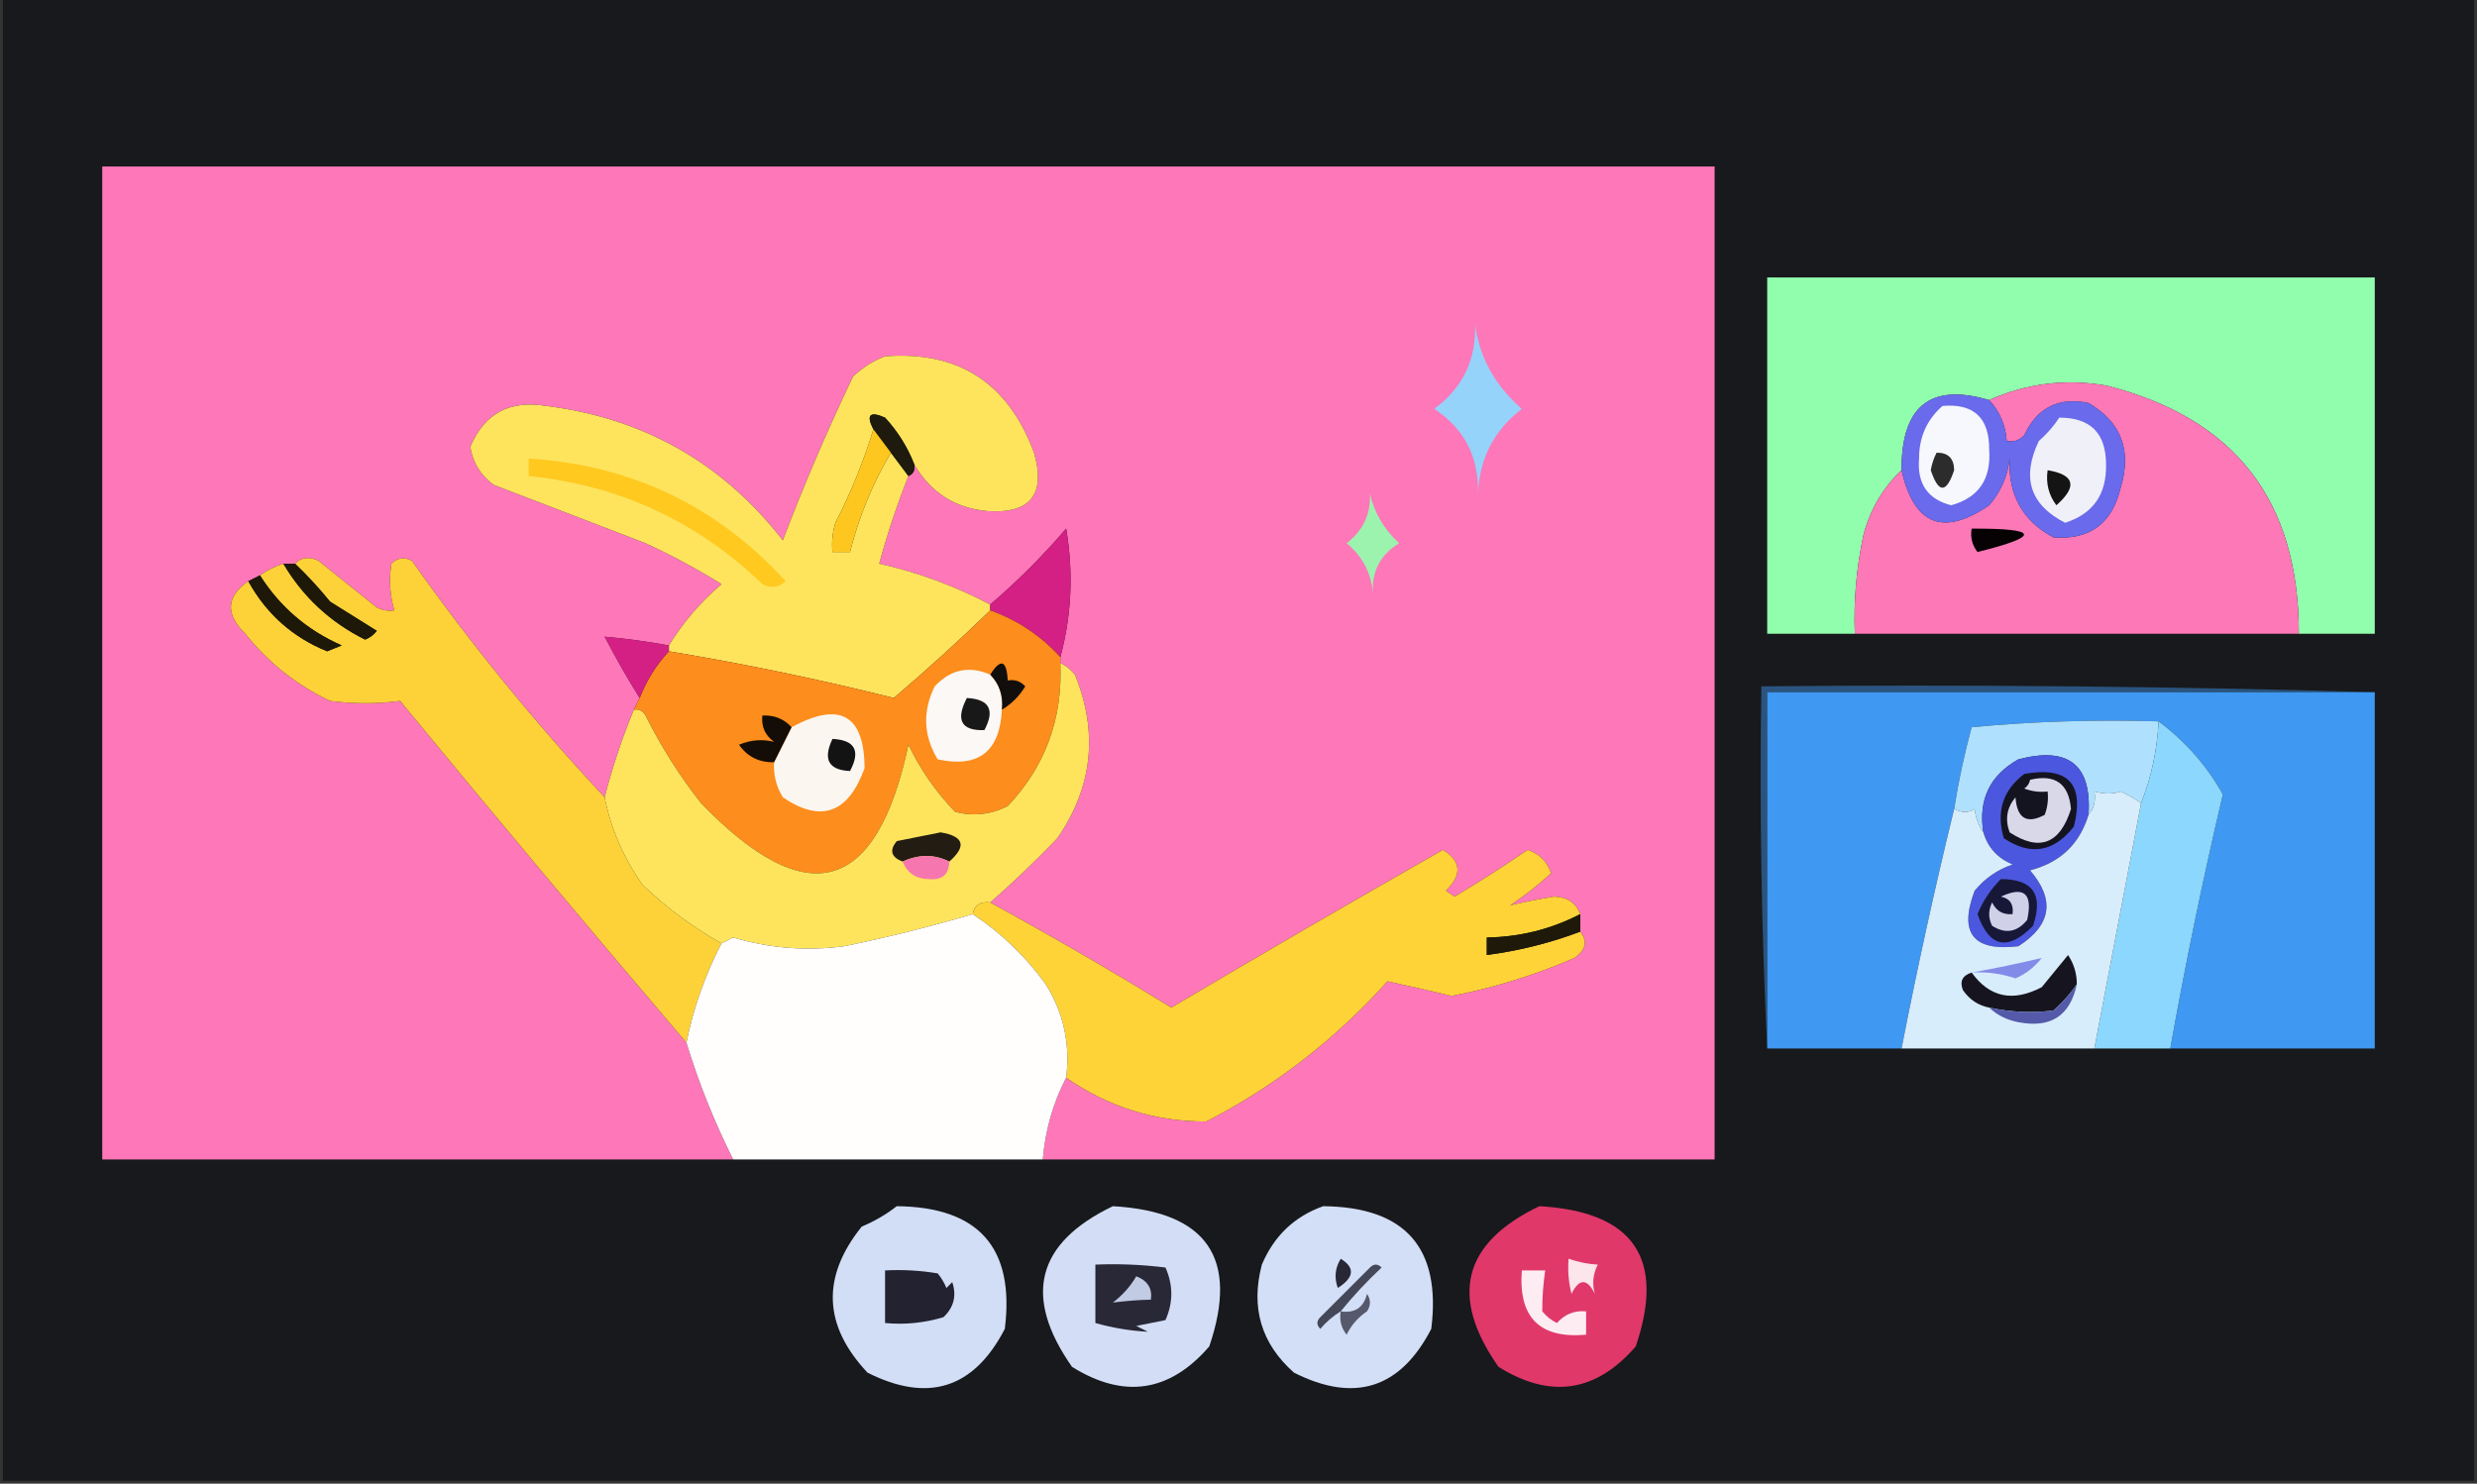<?xml version="1.0" encoding="UTF-8"?>
<!DOCTYPE svg PUBLIC "-//W3C//DTD SVG 1.1//EN" "http://www.w3.org/Graphics/SVG/1.1/DTD/svg11.dtd">
<svg xmlns="http://www.w3.org/2000/svg" version="1.1" width="424px" height="254px" style="shape-rendering:geometricPrecision; text-rendering:geometricPrecision; image-rendering:optimizeQuality; fill-rule:evenodd; clip-rule:evenodd" xmlns:xlink="http://www.w3.org/1999/xlink">
<rect width="100%" height="100%" fill="#333333" stroke="none"/>
<g><path style="opacity:1" fill="#18191c" d="M 0.5,-0.5 C 141.5,-0.5 282.5,-0.5 423.5,-0.5C 423.5,84.167 423.5,168.833 423.5,253.5C 282.5,253.5 141.5,253.5 0.5,253.5C 0.5,168.833 0.5,84.167 0.5,-0.5 Z"/></g>
<g><path style="opacity:1" fill="#fe77b8" d="M 178.5,198.5 C 178.923,193.46 180.256,188.793 182.5,184.5C 189.751,189.529 197.751,192.029 206.5,192C 218.24,185.941 228.573,177.941 237.5,168C 241.097,168.777 244.763,169.61 248.5,170.5C 255.728,169.109 262.728,166.942 269.5,164C 271.466,162.653 271.799,161.153 270.5,159.5C 270.5,158.5 270.5,157.5 270.5,156.5C 269.756,154.547 268.256,153.547 266,153.5C 263.378,153.925 260.878,154.425 258.5,155C 261.001,153.327 263.334,151.493 265.5,149.5C 264.833,147.5 263.5,146.167 261.5,145.5C 257.402,148.298 253.235,150.964 249,153.5C 248.5,153.167 248,152.833 247.5,152.5C 250.303,149.763 250.136,147.429 247,145.5C 231.397,154.383 215.897,163.383 200.5,172.5C 190.313,166.24 179.98,160.24 169.5,154.5C 173.438,151.065 177.271,147.398 181,143.5C 187.034,134.728 188.034,125.394 184,115.5C 183.292,114.619 182.458,113.953 181.5,113.5C 181.5,113.167 181.5,112.833 181.5,112.5C 183.435,105.367 183.768,98.034 182.5,90.5C 178.479,95.188 174.146,99.521 169.5,103.5C 163.487,100.328 157.154,97.995 150.5,96.5C 151.877,91.411 153.543,86.411 155.5,81.5C 156.338,81.158 156.672,80.492 156.5,79.5C 159.293,84.313 163.46,86.98 169,87.5C 176.386,87.979 179.053,84.646 177,77.5C 172.563,65.541 164.063,60.041 151.5,61C 149.413,61.792 147.579,62.959 146,64.5C 141.602,73.703 137.602,83.037 134,92.5C 123.703,79.266 110.203,71.6 93.5,69.5C 87.238,68.462 82.904,70.795 80.5,76.5C 80.94,79.214 82.274,81.38 84.5,83C 93.12,86.327 101.786,89.661 110.5,93C 114.993,95.079 119.326,97.412 123.5,100C 119.886,103.103 116.886,106.603 114.5,110.5C 110.803,109.819 107.136,109.319 103.5,109C 105.401,112.644 107.401,116.144 109.5,119.5C 109.167,120.167 108.833,120.833 108.5,121.5C 106.452,126.46 104.785,131.46 103.5,136.5C 91.577,123.745 80.577,110.245 70.5,96C 69.216,95.316 68.049,95.483 67,96.5C 66.57,99.192 66.737,101.859 67.5,104.5C 66.448,104.649 65.448,104.483 64.5,104C 61.167,101.333 57.833,98.667 54.5,96C 52.934,95.235 51.601,95.402 50.5,96.5C 49.833,96.5 49.167,96.5 48.5,96.5C 47.005,96.989 45.672,97.655 44.5,98.5C 43.833,98.833 43.167,99.167 42.5,99.5C 38.713,102.135 38.546,105.135 42,108.5C 45.97,113.475 50.803,117.309 56.5,120C 60.575,120.518 64.575,120.518 68.5,120C 84.698,139.69 101.031,159.19 117.5,178.5C 119.58,185.338 122.247,192.004 125.5,198.5C 89.5,198.5 53.5,198.5 17.5,198.5C 17.5,141.833 17.5,85.167 17.5,28.5C 109.5,28.5 201.5,28.5 293.5,28.5C 293.5,85.167 293.5,141.833 293.5,198.5C 255.167,198.5 216.833,198.5 178.5,198.5 Z"/></g>
<g><path style="opacity:1" fill="#91fead" d="M 393.5,108.5 C 393.54,85.712 382.54,71.546 360.5,66C 353.508,64.805 346.842,65.639 340.5,68.5C 330.45,65.512 325.45,69.512 325.5,80.5C 322.339,83.475 320.172,87.142 319,91.5C 317.783,97.101 317.283,102.768 317.5,108.5C 312.5,108.5 307.5,108.5 302.5,108.5C 302.5,88.167 302.5,67.833 302.5,47.5C 337.167,47.5 371.833,47.5 406.5,47.5C 406.5,67.833 406.5,88.167 406.5,108.5C 402.167,108.5 397.833,108.5 393.5,108.5 Z"/></g>
<g><path style="opacity:1" fill="#95d3fa" d="M 252.5,55.5 C 253.221,61.15 255.888,65.984 260.5,70C 255.758,73.649 253.258,78.482 253,84.5C 253.134,78.192 250.634,73.359 245.5,70C 250.382,66.402 252.716,61.568 252.5,55.5 Z"/></g>
<g><path style="opacity:1" fill="#fee45d" d="M 156.5,79.5 C 155.356,76.553 153.689,73.887 151.5,71.5C 148.889,70.347 148.223,71.014 149.5,73.5C 147.829,79.01 145.662,84.343 143,89.5C 142.506,91.134 142.34,92.801 142.5,94.5C 143.5,94.5 144.5,94.5 145.5,94.5C 147.039,88.434 149.372,82.767 152.5,77.5C 153.5,78.833 154.5,80.167 155.5,81.5C 153.543,86.411 151.877,91.411 150.5,96.5C 157.154,97.995 163.487,100.328 169.5,103.5C 169.5,103.833 169.5,104.167 169.5,104.5C 164.158,109.676 158.658,114.676 153,119.5C 140.268,116.311 127.435,113.644 114.5,111.5C 114.5,111.167 114.5,110.833 114.5,110.5C 116.886,106.603 119.886,103.103 123.5,100C 119.326,97.412 114.993,95.079 110.5,93C 101.786,89.661 93.12,86.327 84.5,83C 82.274,81.38 80.94,79.214 80.5,76.5C 82.904,70.795 87.238,68.462 93.5,69.5C 110.203,71.6 123.703,79.266 134,92.5C 137.602,83.037 141.602,73.703 146,64.5C 147.579,62.959 149.413,61.792 151.5,61C 164.063,60.041 172.563,65.541 177,77.5C 179.053,84.646 176.386,87.979 169,87.5C 163.46,86.98 159.293,84.313 156.5,79.5 Z"/></g>
<g><path style="opacity:1" fill="#fc78b7" d="M 393.5,108.5 C 368.167,108.5 342.833,108.5 317.5,108.5C 317.283,102.768 317.783,97.101 319,91.5C 320.172,87.142 322.339,83.475 325.5,80.5C 327.627,89.89 332.627,91.89 340.5,86.5C 342.48,84.205 343.647,81.538 344,78.5C 343.709,84.685 346.209,89.185 351.5,92C 357.718,92.468 361.552,89.635 363,83.5C 364.942,77.11 363.109,72.277 357.5,69C 352.394,67.937 348.727,69.77 346.5,74.5C 345.675,75.386 344.675,75.719 343.5,75.5C 343.312,72.794 342.312,70.46 340.5,68.5C 346.842,65.639 353.508,64.805 360.5,66C 382.54,71.546 393.54,85.712 393.5,108.5 Z"/></g>
<g><path style="opacity:1" fill="#6a6aed" d="M 340.5,68.5 C 342.312,70.46 343.312,72.794 343.5,75.5C 344.675,75.719 345.675,75.386 346.5,74.5C 348.727,69.77 352.394,67.937 357.5,69C 363.109,72.277 364.942,77.11 363,83.5C 361.552,89.635 357.718,92.468 351.5,92C 346.209,89.185 343.709,84.685 344,78.5C 343.647,81.538 342.48,84.205 340.5,86.5C 332.627,91.89 327.627,89.89 325.5,80.5C 325.45,69.512 330.45,65.512 340.5,68.5 Z"/></g>
<g><path style="opacity:1" fill="#f7f8fd" d="M 332.5,69.5 C 337.867,69.032 340.534,71.532 340.5,77C 340.848,82.037 338.682,85.203 334,86.5C 329.976,85.479 328.142,82.812 328.5,78.5C 328.488,74.861 329.821,71.861 332.5,69.5 Z"/></g>
<g><path style="opacity:1" fill="#1e1a0d" d="M 156.5,79.5 C 156.672,80.492 156.338,81.158 155.5,81.5C 154.5,80.167 153.5,78.833 152.5,77.5C 151.488,76.128 150.488,74.795 149.5,73.5C 148.223,71.014 148.889,70.347 151.5,71.5C 153.689,73.887 155.356,76.553 156.5,79.5 Z"/></g>
<g><path style="opacity:1" fill="#f0f0f8" d="M 352.5,71.5 C 357.825,71.491 360.491,74.158 360.5,79.5C 360.61,84.632 358.277,87.966 353.5,89.5C 347.497,86.433 345.997,81.767 349,75.5C 350.376,74.295 351.542,72.962 352.5,71.5 Z"/></g>
<g><path style="opacity:1" fill="#fdc71f" d="M 149.5,73.5 C 150.488,74.795 151.488,76.128 152.5,77.5C 149.372,82.767 147.039,88.434 145.5,94.5C 144.5,94.5 143.5,94.5 142.5,94.5C 142.34,92.801 142.506,91.134 143,89.5C 145.662,84.343 147.829,79.01 149.5,73.5 Z"/></g>
<g><path style="opacity:1" fill="#ffc920" d="M 90.5,78.5 C 108.045,79.607 122.712,86.607 134.5,99.5C 133.277,100.614 131.944,100.781 130.5,100C 119.317,89.243 105.984,83.076 90.5,81.5C 90.5,80.5 90.5,79.5 90.5,78.5 Z"/></g>
<g><path style="opacity:1" fill="#2c2c2c" d="M 331.5,77.5 C 333.484,77.484 334.484,78.484 334.5,80.5C 333.167,84.5 331.833,84.5 330.5,80.5C 330.685,79.416 331.018,78.416 331.5,77.5 Z"/></g>
<g><path style="opacity:1" fill="#141414" d="M 350.5,80.5 C 355.145,81.28 355.645,83.28 352,86.5C 350.681,84.751 350.181,82.751 350.5,80.5 Z"/></g>
<g><path style="opacity:1" fill="#9cf3ae" d="M 234.5,84.5 C 235.225,87.769 236.892,90.602 239.5,93C 236.312,94.934 234.812,97.768 235,101.5C 234.681,98.027 233.181,95.194 230.5,93C 233.321,90.859 234.654,88.025 234.5,84.5 Z"/></g>
<g><path style="opacity:1" fill="#060103" d="M 337.5,90.5 C 349.105,90.449 349.438,91.782 338.5,94.5C 337.571,93.311 337.238,91.978 337.5,90.5 Z"/></g>
<g><path style="opacity:1" fill="#d41f84" d="M 181.5,112.5 C 178.159,108.831 174.159,106.164 169.5,104.5C 169.5,104.167 169.5,103.833 169.5,103.5C 174.146,99.521 178.479,95.188 182.5,90.5C 183.768,98.034 183.435,105.367 181.5,112.5 Z"/></g>
<g><path style="opacity:1" fill="#fdd238" d="M 50.5,96.5 C 51.601,95.402 52.934,95.235 54.5,96C 57.833,98.667 61.167,101.333 64.5,104C 65.448,104.483 66.448,104.649 67.5,104.5C 66.737,101.859 66.57,99.192 67,96.5C 68.049,95.483 69.216,95.316 70.5,96C 80.577,110.245 91.577,123.745 103.5,136.5C 104.595,141.947 106.762,146.947 110,151.5C 114.2,155.488 118.7,158.822 123.5,161.5C 120.675,166.98 118.675,172.646 117.5,178.5C 101.031,159.19 84.698,139.69 68.5,120C 64.575,120.518 60.575,120.518 56.5,120C 50.803,117.309 45.97,113.475 42,108.5C 38.546,105.135 38.713,102.135 42.5,99.5C 45.61,105.113 50.11,109.113 56,111.5C 56.833,111.167 57.667,110.833 58.5,110.5C 52.573,107.884 47.907,103.884 44.5,98.5C 45.672,97.655 47.005,96.989 48.5,96.5C 51.864,102.196 56.531,106.53 62.5,109.5C 63.308,109.192 63.975,108.692 64.5,108C 61.833,106.333 59.167,104.667 56.5,103C 54.6,100.665 52.6,98.498 50.5,96.5 Z"/></g>
<g><path style="opacity:1" fill="#1e1809" d="M 48.5,96.5 C 49.167,96.5 49.833,96.5 50.5,96.5C 52.6,98.498 54.6,100.665 56.5,103C 59.167,104.667 61.833,106.333 64.5,108C 63.975,108.692 63.308,109.192 62.5,109.5C 56.531,106.53 51.864,102.196 48.5,96.5 Z"/></g>
<g><path style="opacity:1" fill="#1d1808" d="M 44.5,98.5 C 47.907,103.884 52.573,107.884 58.5,110.5C 57.667,110.833 56.833,111.167 56,111.5C 50.11,109.113 45.61,105.113 42.5,99.5C 43.167,99.167 43.833,98.833 44.5,98.5 Z"/></g>
<g><path style="opacity:1" fill="#fd8d1c" d="M 169.5,104.5 C 174.159,106.164 178.159,108.831 181.5,112.5C 181.5,112.833 181.5,113.167 181.5,113.5C 181.939,123.023 178.939,131.19 172.5,138C 169.634,139.457 166.634,139.79 163.5,139C 160.217,135.603 157.551,131.77 155.5,127.5C 150.064,153.022 138.23,156.355 120,137.5C 116.334,132.838 113.167,127.838 110.5,122.5C 110.043,121.702 109.376,121.369 108.5,121.5C 108.833,120.833 109.167,120.167 109.5,119.5C 110.68,116.46 112.347,113.794 114.5,111.5C 127.435,113.644 140.268,116.311 153,119.5C 158.658,114.676 164.158,109.676 169.5,104.5 Z"/></g>
<g><path style="opacity:1" fill="#d42084" d="M 114.5,110.5 C 114.5,110.833 114.5,111.167 114.5,111.5C 112.347,113.794 110.68,116.46 109.5,119.5C 107.401,116.144 105.401,112.644 103.5,109C 107.136,109.319 110.803,109.819 114.5,110.5 Z"/></g>
<g><path style="opacity:1" fill="#fbf8f5" d="M 169.5,115.5 C 171.074,117.102 171.741,119.102 171.5,121.5C 171.152,128.685 167.485,131.519 160.5,130C 158.058,125.948 157.891,121.781 160,117.5C 162.739,114.586 165.906,113.919 169.5,115.5 Z"/></g>
<g><path style="opacity:1" fill="#fee45c" d="M 181.5,113.5 C 182.458,113.953 183.292,114.619 184,115.5C 188.034,125.394 187.034,134.728 181,143.5C 177.271,147.398 173.438,151.065 169.5,154.5C 167.821,154.285 166.821,154.952 166.5,156.5C 159.255,158.645 151.922,160.478 144.5,162C 138.047,162.85 131.714,162.35 125.5,160.5C 124.817,160.863 124.15,161.196 123.5,161.5C 118.7,158.822 114.2,155.488 110,151.5C 106.762,146.947 104.595,141.947 103.5,136.5C 104.785,131.46 106.452,126.46 108.5,121.5C 109.376,121.369 110.043,121.702 110.5,122.5C 113.167,127.838 116.334,132.838 120,137.5C 138.23,156.355 150.064,153.022 155.5,127.5C 157.551,131.77 160.217,135.603 163.5,139C 166.634,139.79 169.634,139.457 172.5,138C 178.939,131.19 181.939,123.023 181.5,113.5 Z"/></g>
<g><path style="opacity:1" fill="#110e0c" d="M 171.5,121.5 C 171.741,119.102 171.074,117.102 169.5,115.5C 171.306,112.662 172.306,112.995 172.5,116.5C 173.675,116.281 174.675,116.614 175.5,117.5C 174.479,119.188 173.145,120.521 171.5,121.5 Z"/></g>
<g><path style="opacity:1" fill="#2a547f" d="M 406.5,118.5 C 371.833,118.5 337.167,118.5 302.5,118.5C 302.5,138.833 302.5,159.167 302.5,179.5C 301.503,159.007 301.169,138.34 301.5,117.5C 336.671,117.168 371.671,117.502 406.5,118.5 Z"/></g>
<g><path style="opacity:1" fill="#3f98f1" d="M 406.5,118.5 C 406.5,138.833 406.5,159.167 406.5,179.5C 394.833,179.5 383.167,179.5 371.5,179.5C 374.1,164.932 377.1,150.432 380.5,136C 377.726,131.058 374.059,126.892 369.5,123.5C 358.813,123.168 348.146,123.501 337.5,124.5C 336.244,129.114 335.244,133.781 334.5,138.5C 331.18,152.085 328.18,165.752 325.5,179.5C 317.833,179.5 310.167,179.5 302.5,179.5C 302.5,159.167 302.5,138.833 302.5,118.5C 337.167,118.5 371.833,118.5 406.5,118.5 Z"/></g>
<g><path style="opacity:1" fill="#181818" d="M 165.5,119.5 C 169.35,119.701 170.35,121.534 168.5,125C 164.537,125.118 163.537,123.284 165.5,119.5 Z"/></g>
<g><path style="opacity:1" fill="#fcf6f0" d="M 132.5,130.5 C 133.5,128.5 134.5,126.5 135.5,124.5C 143.766,120.014 147.933,122.348 148,131.5C 145.201,139.256 140.534,140.923 134,136.5C 132.872,134.655 132.372,132.655 132.5,130.5 Z"/></g>
<g><path style="opacity:1" fill="#afe1fe" d="M 369.5,123.5 C 369.246,128.444 368.246,133.111 366.5,137.5C 365.469,136.751 364.302,136.085 363,135.5C 361.701,135.966 360.201,135.966 358.5,135.5C 358.768,137.099 358.434,138.432 357.5,139.5C 358.065,130.923 354.065,127.756 345.5,130C 340.611,132.737 338.611,136.903 339.5,142.5C 338.71,141.391 338.21,140.058 338,138.5C 337.014,139.171 335.847,139.171 334.5,138.5C 335.244,133.781 336.244,129.114 337.5,124.5C 348.146,123.501 358.813,123.168 369.5,123.5 Z"/></g>
<g><path style="opacity:1" fill="#8bd7fe" d="M 369.5,123.5 C 374.059,126.892 377.726,131.058 380.5,136C 377.1,150.432 374.1,164.932 371.5,179.5C 367.167,179.5 362.833,179.5 358.5,179.5C 361.166,165.504 363.833,151.504 366.5,137.5C 368.246,133.111 369.246,128.444 369.5,123.5 Z"/></g>
<g><path style="opacity:1" fill="#140c06" d="M 135.5,124.5 C 134.5,126.5 133.5,128.5 132.5,130.5C 129.939,130.553 127.939,129.553 126.5,127.5C 128.473,126.669 130.473,126.502 132.5,127C 130.963,125.89 130.297,124.39 130.5,122.5C 132.514,122.392 134.18,123.058 135.5,124.5 Z"/></g>
<g><path style="opacity:1" fill="#131313" d="M 142.5,126.5 C 146.35,126.701 147.35,128.534 145.5,132C 141.83,131.836 140.83,130.003 142.5,126.5 Z"/></g>
<g><path style="opacity:1" fill="#221c12" d="M 162.5,147.5 C 159.939,146.233 157.272,146.233 154.5,147.5C 152.534,146.745 152.2,145.579 153.5,144C 156,143.5 158.5,143 161,142.5C 165.007,143.173 165.507,144.84 162.5,147.5 Z"/></g>
<g><path style="opacity:1" fill="#f676b0" d="M 162.5,147.5 C 162.441,149.722 161.275,150.722 159,150.5C 156.817,150.478 155.317,149.478 154.5,147.5C 157.272,146.233 159.939,146.233 162.5,147.5 Z"/></g>
<g><path style="opacity:1" fill="#fed338" d="M 270.5,156.5 C 265.506,159.082 260.173,160.415 254.5,160.5C 254.5,161.5 254.5,162.5 254.5,163.5C 259.993,162.78 265.326,161.446 270.5,159.5C 271.799,161.153 271.466,162.653 269.5,164C 262.728,166.942 255.728,169.109 248.5,170.5C 244.763,169.61 241.097,168.777 237.5,168C 228.573,177.941 218.24,185.941 206.5,192C 197.751,192.029 189.751,189.529 182.5,184.5C 183.225,178.725 182.059,173.392 179,168.5C 175.514,163.695 171.347,159.695 166.5,156.5C 166.821,154.952 167.821,154.285 169.5,154.5C 179.98,160.24 190.313,166.24 200.5,172.5C 215.897,163.383 231.397,154.383 247,145.5C 250.136,147.429 250.303,149.763 247.5,152.5C 248,152.833 248.5,153.167 249,153.5C 253.235,150.964 257.402,148.298 261.5,145.5C 263.5,146.167 264.833,147.5 265.5,149.5C 263.334,151.493 261.001,153.327 258.5,155C 260.878,154.425 263.378,153.925 266,153.5C 268.256,153.547 269.756,154.547 270.5,156.5 Z"/></g>
<g><path style="opacity:1" fill="#fffefd" d="M 166.5,156.5 C 171.347,159.695 175.514,163.695 179,168.5C 182.059,173.392 183.225,178.725 182.5,184.5C 180.256,188.793 178.923,193.46 178.5,198.5C 160.833,198.5 143.167,198.5 125.5,198.5C 122.247,192.004 119.58,185.338 117.5,178.5C 118.675,172.646 120.675,166.98 123.5,161.5C 124.15,161.196 124.817,160.863 125.5,160.5C 131.714,162.35 138.047,162.85 144.5,162C 151.922,160.478 159.255,158.645 166.5,156.5 Z"/></g>
<g><path style="opacity:1" fill="#4b57de" d="M 357.5,139.5 C 355.982,144.517 352.648,147.684 347.5,149C 351.826,154.044 351.16,158.378 345.5,162C 337.754,162.923 335.254,159.757 338,152.5C 339.731,150.383 341.898,148.883 344.5,148C 341.921,146.924 340.254,145.091 339.5,142.5C 338.611,136.903 340.611,132.737 345.5,130C 354.065,127.756 358.065,130.923 357.5,139.5 Z"/></g>
<g><path style="opacity:1" fill="#141421" d="M 346.5,132.5 C 354,131.166 356.833,134.166 355,141.5C 351.569,145.894 347.569,146.561 343,143.5C 341.662,138.96 342.829,135.293 346.5,132.5 Z"/></g>
<g><path style="opacity:1" fill="#d8d8e9" d="M 347.5,133.5 C 351.789,132.483 354.122,134.15 354.5,138.5C 352.609,144.498 349.109,145.831 344,142.5C 343.18,140.272 343.513,138.272 345,136.5C 345.271,140.13 346.938,141.13 350,139.5C 350.49,138.207 350.657,136.873 350.5,135.5C 349.127,135.657 347.793,135.49 346.5,135C 347.056,134.617 347.389,134.117 347.5,133.5 Z"/></g>
<g><path style="opacity:1" fill="#1e1909" d="M 270.5,156.5 C 270.5,157.5 270.5,158.5 270.5,159.5C 265.326,161.446 259.993,162.78 254.5,163.5C 254.5,162.5 254.5,161.5 254.5,160.5C 260.173,160.415 265.506,159.082 270.5,156.5 Z"/></g>
<g><path style="opacity:1" fill="#d8edfc" d="M 366.5,137.5 C 363.833,151.504 361.166,165.504 358.5,179.5C 347.5,179.5 336.5,179.5 325.5,179.5C 328.18,165.752 331.18,152.085 334.5,138.5C 335.847,139.171 337.014,139.171 338,138.5C 338.21,140.058 338.71,141.391 339.5,142.5C 340.254,145.091 341.921,146.924 344.5,148C 341.898,148.883 339.731,150.383 338,152.5C 335.254,159.757 337.754,162.923 345.5,162C 351.16,158.378 351.826,154.044 347.5,149C 352.648,147.684 355.982,144.517 357.5,139.5C 358.434,138.432 358.768,137.099 358.5,135.5C 360.201,135.966 361.701,135.966 363,135.5C 364.302,136.085 365.469,136.751 366.5,137.5 Z"/></g>
<g><path style="opacity:1" fill="#171838" d="M 342.5,150.5 C 347.989,150.504 349.822,153.171 348,158.5C 343.68,162.889 340.514,162.222 338.5,156.5C 339.432,154.235 340.765,152.235 342.5,150.5 Z"/></g>
<g><path style="opacity:1" fill="#d0d0e8" d="M 342.5,153.5 C 346.494,151.651 347.994,152.985 347,157.5C 345.267,159.602 343.267,159.935 341,158.5C 340.333,157.167 340.333,155.833 341,154.5C 341.71,155.973 342.876,156.64 344.5,156.5C 344.715,154.821 344.048,153.821 342.5,153.5 Z"/></g>
<g><path style="opacity:1" fill="#16151f" d="M 355.5,168.5 C 354.404,170.103 353.07,171.603 351.5,173C 347.812,173.45 344.146,173.283 340.5,172.5C 338.629,172.141 337.129,171.141 336,169.5C 335.415,168.002 335.915,167.002 337.5,166.5C 340.568,170.762 344.568,171.595 349.5,169C 351,167.167 352.5,165.333 354,163.5C 355.009,165.025 355.509,166.692 355.5,168.5 Z"/></g>
<g><path style="opacity:1" fill="#838be9" d="M 337.5,166.5 C 341.556,165.775 345.556,164.941 349.5,164C 348.275,165.563 346.775,166.73 345,167.5C 342.566,166.678 340.066,166.344 337.5,166.5 Z"/></g>
<g><path style="opacity:1" fill="#545aa9" d="M 355.5,168.5 C 354.363,173.908 351.03,176.075 345.5,175C 343.509,174.626 341.842,173.793 340.5,172.5C 344.146,173.283 347.812,173.45 351.5,173C 353.07,171.603 354.404,170.103 355.5,168.5 Z"/></g>
<g><path style="opacity:1" fill="#d2def6" d="M 153.5,206.5 C 167.558,206.64 173.725,213.64 172,227.5C 166.705,237.723 158.872,240.223 148.5,235C 140.919,226.946 140.586,218.613 147.5,210C 149.727,209.059 151.727,207.892 153.5,206.5 Z"/></g>
<g><path style="opacity:1" fill="#d3def6" d="M 190.5,206.5 C 206.617,207.425 212.117,215.425 207,230.5C 200.206,238.367 192.372,239.534 183.5,234C 175.058,221.957 177.391,212.791 190.5,206.5 Z"/></g>
<g><path style="opacity:1" fill="#d3dff7" d="M 226.5,206.5 C 240.558,206.64 246.725,213.64 245,227.5C 239.705,237.723 231.872,240.223 221.5,235C 215.885,230.032 214.052,223.865 216,216.5C 218.081,211.584 221.581,208.25 226.5,206.5 Z"/></g>
<g><path style="opacity:1" fill="#e1386a" d="M 263.5,206.5 C 279.617,207.425 285.117,215.425 280,230.5C 273.206,238.367 265.372,239.534 256.5,234C 248.058,221.957 250.391,212.791 263.5,206.5 Z"/></g>
<g><path style="opacity:1" fill="#272735" d="M 229.5,215.5 C 231.984,217.028 231.818,218.694 229,220.5C 228.36,218.735 228.527,217.068 229.5,215.5 Z"/></g>
<g><path style="opacity:1" fill="#292837" d="M 187.5,216.5 C 191.514,216.334 195.514,216.501 199.5,217C 200.833,220 200.833,223 199.5,226C 197.833,226.333 196.167,226.667 194.5,227C 195.167,227.333 195.833,227.667 196.5,228C 193.459,227.84 190.459,227.34 187.5,226.5C 187.5,223.167 187.5,219.833 187.5,216.5 Z"/></g>
<g><path style="opacity:1" fill="#222230" d="M 151.5,217.5 C 154.518,217.335 157.518,217.502 160.5,218C 161.126,218.75 161.626,219.584 162,220.5C 162.333,220.167 162.667,219.833 163,219.5C 163.779,221.807 163.279,223.807 161.5,225.5C 158.232,226.487 154.898,226.82 151.5,226.5C 151.5,223.5 151.5,220.5 151.5,217.5 Z"/></g>
<g><path style="opacity:1" fill="#fdedf2" d="M 260.5,217.5 C 261.833,217.5 263.167,217.5 264.5,217.5C 264.149,219.869 263.982,222.203 264,224.5C 264.689,225.357 265.522,226.023 266.5,226.5C 267.842,224.995 269.508,224.328 271.5,224.5C 271.5,225.833 271.5,227.167 271.5,228.5C 263.551,229.218 259.884,225.551 260.5,217.5 Z"/></g>
<g><path style="opacity:1" fill="#454858" d="M 229.5,224.5 C 228.206,225.29 227.039,226.29 226,227.5C 225.333,226.833 225.333,226.167 226,225.5C 228.833,222.667 231.667,219.833 234.5,217C 235.167,216.333 235.833,216.333 236.5,217C 233.961,219.37 231.628,221.87 229.5,224.5 Z"/></g>
<g><path style="opacity:1" fill="#fce5eb" d="M 268.5,215.5 C 270.205,216.088 271.872,216.421 273.5,216.5C 272.67,218.135 272.503,219.802 273,221.5C 271.667,218.833 270.333,218.833 269,221.5C 268.505,219.527 268.338,217.527 268.5,215.5 Z"/></g>
<g><path style="opacity:1" fill="#c1cbe3" d="M 194.5,218.5 C 196.446,219.254 197.279,220.588 197,222.5C 194.873,222.548 192.706,222.715 190.5,223C 192.192,221.693 193.525,220.193 194.5,218.5 Z"/></g>
<g><path style="opacity:1" fill="#56596b" d="M 229.5,224.5 C 231.911,224.863 233.411,223.863 234,221.5C 234.667,222.5 234.667,223.5 234,224.5C 232.493,225.505 231.327,226.838 230.5,228.5C 229.571,227.311 229.238,225.978 229.5,224.5 Z"/></g>
</svg>
